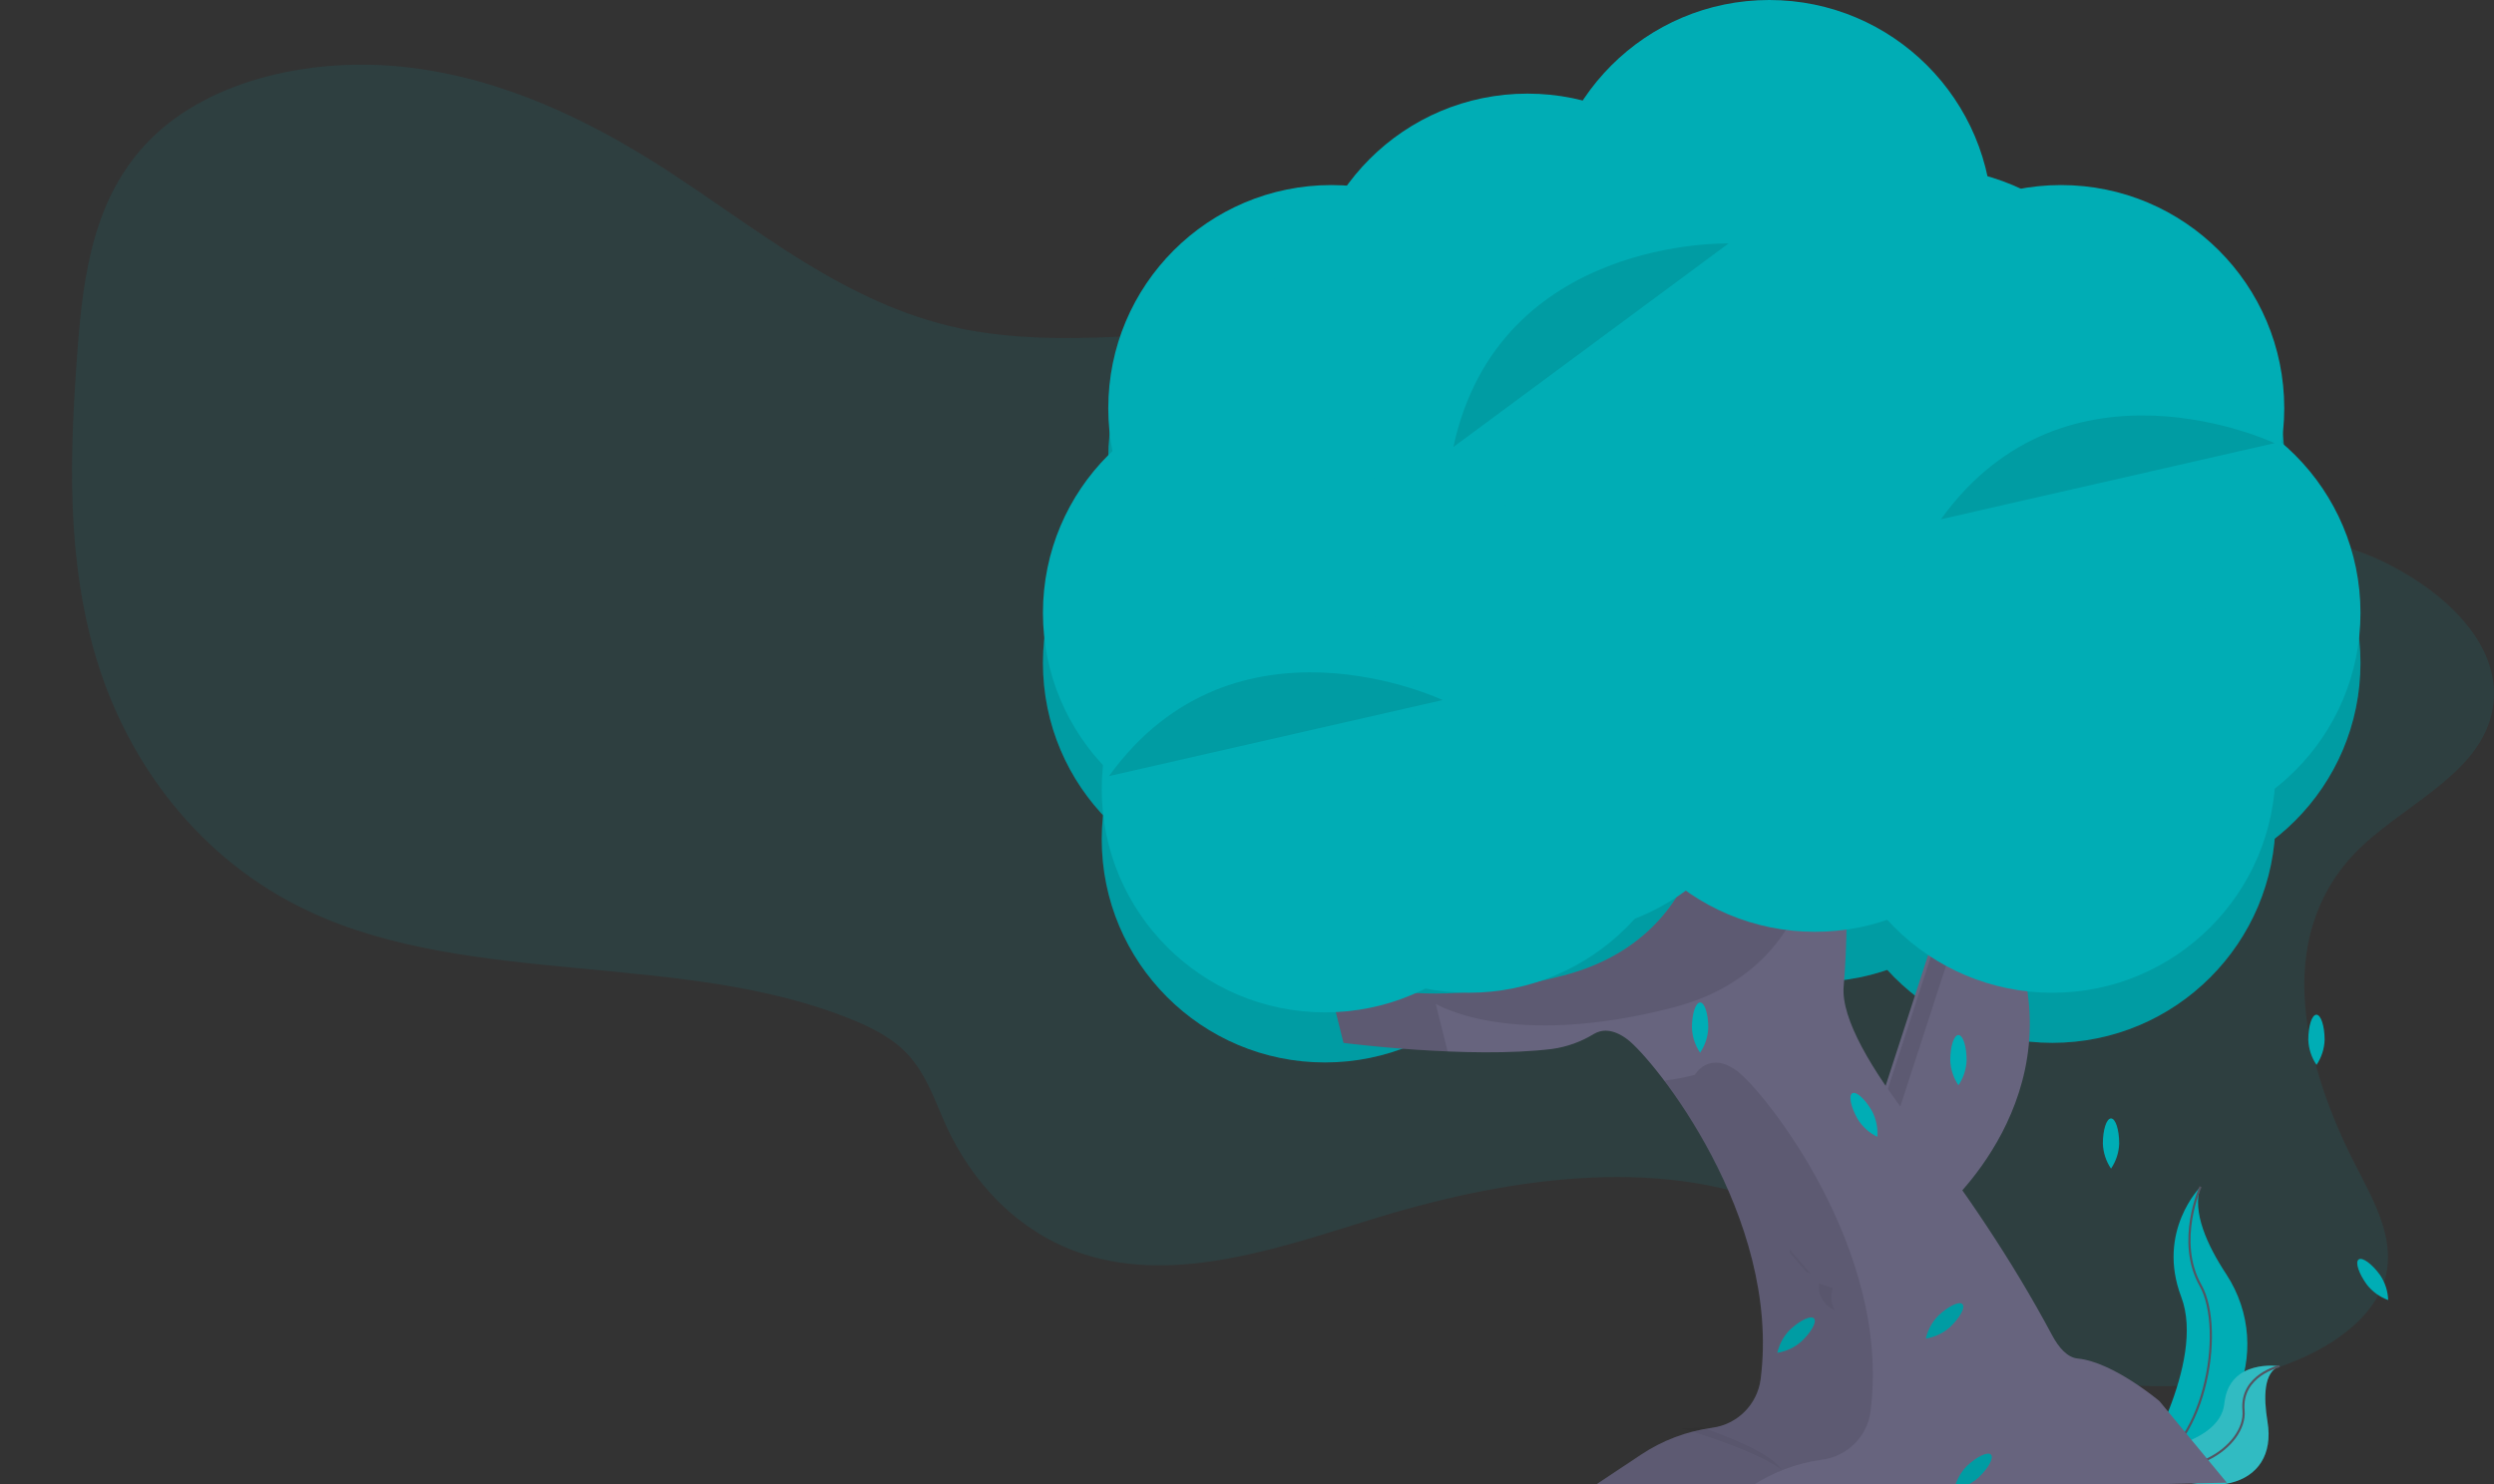 <svg id="evUtMlqiFfX1"
        xmlns="http://www.w3.org/2000/svg"
        xmlns:xlink="http://www.w3.org/1999/xlink"
        viewBox="0 0 1142.23 680"
        shape-rendering="geometricPrecision"
        text-rendering="geometricPrecision">
    <rect x="0" y="0" width="1142.23" height="680" fill="#333333" stroke="none"/>
    <path d="M1169.87,387.2c-6.95,28.15-42.63,42.26-62.62,63.26-37.67,39.58-23,97.38.9,143.67c8,15.5,17.08,31.91,13.69,48.53-4.13,20.33-26.08,35.19-49.13,43.07-42,14.35-92.3,10.93-130.91-8.92-33.36-17.15-57.26-45-91.19-61.42-56.79-27.39-129.07-17-190.74,1.83-43.62,13.35-91.32,30.72-134.67,16.78-30.5-9.82-51.59-33.72-63.08-59-5.54-12.23-9.57-25.47-20.16-35.16-6.3-5.77-14.52-9.86-22.93-13.3-76.88-31.5-174-14.63-248.63-49.57-50.42-23.59-82.71-68.09-97-114.5s-12.63-95.07-9-142.87c2.58-34,7.21-70.22,33.47-96.44c27.78-27.73,75.45-38,118.55-32.77s82.15,24.06,116.52,46.18c43,27.66,82.78,62.09,135.51,73.29c35.91,7.63,73.68,3.45,110.72,2c61.92-2.41,123.86,3,185.43,8.84c30,2.87,60.1,5.88,89.84,10.24q10,1.46,20,3.15c3.34.57,6.68,1.16,10,1.77c2.6.47,5.19,1,7.78,1.47q6.13,1.19,12.22,2.5c11.66,2.5,23.21,5.33,34.64,8.55c39.74,11.21,71.6,31.57,109.13,45.79c24.46,9.27,51.13,11.83,74.29,23.63c28.5,14.49,54.68,39.8,47.37,69.4Z" transform="translate(-28.88-59.45)" opacity="0.1" fill="#00adb5"/>
    <circle r="102.23" transform="translate(939.95 375.52)" fill="#00adb5"/><circle r="102.23" transform="translate(831.23 347.59)" fill="#00adb5"/><circle r="102.23" transform="translate(711.55 348.59)" fill="#00adb5"/><circle r="102.23" transform="translate(672.65 375.52)" fill="#00adb5"/><circle r="102.23" transform="translate(606.82 384.5)" fill="#00adb5"/><circle r="102.23" transform="translate(579.89 303.71)" fill="#00adb5"/><circle r="102.23" transform="translate(609.81 209.95)" fill="#00adb5"/><circle r="102.23" transform="translate(666.66 209.95)" fill="#00adb5"/><circle r="102.23" transform="translate(699.58 168.06)" fill="#00adb5"/><circle r="102.23" transform="translate(783.36 213.94)" fill="#00adb5"/><circle r="102.23" transform="translate(978.85 303.71)" fill="#00adb5"/><circle r="102.23" transform="translate(920 252.84)" fill="#00adb5"/><circle r="102.23" transform="translate(882.1 201.97)" fill="#00adb5"/><circle r="102.23" transform="translate(810.29 125.17)" fill="#00adb5"/><circle r="102.23" transform="translate(943.94 209.95)" fill="#00adb5"/>
    <g opacity="0.1">
    <circle r="102.23" transform="translate(939.95 375.52)"/><circle r="102.23" transform="translate(831.23 347.59)"/><circle r="102.23" transform="translate(711.55 348.59)"/><circle r="102.23" transform="translate(672.65 375.52)"/><circle r="102.23" transform="translate(606.82 384.5)"/><circle r="102.23" transform="translate(579.89 303.71)"/><circle r="102.23" transform="translate(609.81 209.95)"/><circle r="102.23" transform="translate(666.66 209.95)"/><circle r="102.23" transform="translate(699.58 168.06)"/><circle r="102.23" transform="translate(783.36 213.94)"/><circle r="102.23" transform="translate(978.85 303.71)"/><circle r="102.23" transform="translate(920 252.84)"/><circle r="102.23" transform="translate(882.1 201.97)"/><circle r="102.23" transform="translate(810.29 125.17)"/><circle r="102.23" transform="translate(943.94 209.95)"/>
    </g>
    <path d="M918.34,614.12c0,0,62.5-52.53,31.58-127.33L919,475.21L885.45,578.5Z" transform="translate(-28.88-59.45)" fill="#67647e"/>
    <path d="M921.67,471.65l7.4,2.77-32.94,101.41l28.74,31.12c-2.38,2.37-3.86,3.61-3.86,3.61l-32.9-35.62Z" transform="translate(-28.88-59.45)" opacity="0.1"/>
    <path d="M1036.72,603.1c0,0-20.33,20.33-8.85,50.5s-19.67,80.33-19.67,80.33l1-.16c41.75-7.37,62.5-55.12,39.28-90.6-8.68-13.17-15.77-28.65-11.76-40.07Z" transform="translate(-28.88-59.45)" fill="#00adb5"/>
    <path d="M1036.72,603.1c0,0-11.48,24.92,0,45.25s2,77.38-28.53,85.58" transform="translate(-28.88-59.45)" fill="none" stroke="#535461" stroke-miterlimit="10"/>
    <path d="M1072.93,685.33c0,0-23.2-3.69-25.31,17.1s-44.62,23.67-44.62,23.67l.8.53c35.09,23,68.63,14.67,63.57-15.91-1.87-11.37-1.72-22.79,5.56-25.39Z" transform="translate(-28.88-59.45)" fill="#00adb5"/>
    <path d="M1072.93,685.33c0,0-23.2-3.69-25.31,17.1s-44.62,23.67-44.62,23.67l.8.53c35.09,23,68.63,14.67,63.57-15.91-1.87-11.37-1.72-22.79,5.56-25.39Z" transform="translate(-28.88-59.45)" opacity="0.2" fill="#f5f5f5"/>
    <path d="M1072.93,685.33c0,0-18,4-16.53,20.33s-26.74,36-53.39,20.44" transform="translate(-28.88-59.45)" fill="none" stroke="#535461" stroke-miterlimit="10"/>
    <path d="M636.08,504.71l8.12,32.5c0,0,57.37,7.48,95.62,2.78c6.762-.959,13.253-3.301,19.07-6.88c3.23-1.91,8.33-2.74,15.3,2.48c11.94,9,70.54,81,61.05,155.7-1.515,11.572-10.603,20.689-22.17,22.24v0c-11.686,1.593-22.857,5.819-32.67,12.36l-29,19.31l297.35-6.5-30.87-37.37c0,0-21.12-17.87-37.37-19.5-4.74-.47-8.65-4.82-11.81-10.73-18.51-34.65-40.65-67.23-64.65-98.34-17.48-22.66-32.15-46.54-30.78-61.54c3.25-35.75,0-94.24,0-94.24l-61.74-8.12c0,0,8.12,78-66.62,97.49s-108.83-1.64-108.83-1.64Z" transform="translate(-28.88-59.45)" fill="#67647e"/>
    <g opacity="0.1">
    <path d="M686.45,519.34c0,0,34.12,21.12,108.87,1.62s66.62-97.49,66.62-97.49L873.69,425c-.22-5-.39-8-.39-8l-61.74-8.12c0,0,8.12,78-66.62,97.49s-108.87-1.62-108.87-1.62l8.12,32.5c0,0,21.92,2.86,47.7,3.93Z" transform="translate(-28.88-59.45)"/>
    <path d="M830.77,740.51c9.813-6.541,20.984-10.767,32.67-12.36v0c11.541-1.533,20.622-10.61,22.16-22.15c9.54-74.7-49.09-146.83-61-155.79-13-9.75-19.5,1.62-19.5,1.62-4.601,1.207-9.278,2.099-14,2.67c21.06,28,51.19,81.71,44.14,136.87-1.538,11.54-10.619,20.617-22.16,22.15v0c-11.686,1.593-22.857,5.819-32.67,12.36l-29,19.31l74.76-1.63Z" transform="translate(-28.88-59.45)"/>
    </g>
    <path d="M1093.54,535.8c-.128,4.11-1.414,8.099-3.71,11.51-2.314-3.398-3.621-7.381-3.77-11.49c0-6.35,1.64-11.5,3.71-11.51s3.75,5.14,3.77,11.49Z" transform="translate(-28.88-59.45)" fill="#00adb5"/>
    <path d="M811.25,530.22c-.138,4.109-1.435,8.096-3.74,11.5-2.305-3.404-3.602-7.391-3.74-11.5c0-6.35,1.67-11.5,3.74-11.5s3.74,5.15,3.74,11.5Z" transform="translate(-28.88-59.45)" fill="#00adb5"/>
    <path d="M1118.91,643.54c2.305,3.404,3.602,7.391,3.74,11.5-3.867-1.397-7.261-3.858-9.79-7.1-3.74-5.14-5.41-10.29-3.74-11.5s6.06,1.97,9.79,7.1Z" transform="translate(-28.88-59.45)" fill="#00adb5"/>
    <path d="M999.45,583.33c-.138,4.109-1.435,8.096-3.74,11.5-2.305-3.404-3.602-7.391-3.74-11.5c0-6.35,1.67-11.5,3.74-11.5s3.74,5.17,3.74,11.5Z" transform="translate(-28.88-59.45)" fill="#00adb5"/>
    <path d="M929.57,545.13c-.138,4.109-1.435,8.096-3.74,11.5-2.305-3.404-3.602-7.391-3.74-11.5c0-6.35,1.67-11.5,3.74-11.5s3.74,5.15,3.74,11.5Z" transform="translate(-28.88-59.45)" fill="#00adb5"/>
    <path d="M886.22,568.42c1.923,3.635,2.779,7.739,2.47,11.84-3.707-1.802-6.827-4.618-9-8.12-3.16-5.51-4.26-10.81-2.47-11.84s5.85,2.61,9,8.12Z" transform="translate(-28.88-59.45)" fill="#00adb5"/>
    <path d="M853.83,674.06c-3.093,2.711-6.889,4.493-10.95,5.14.907-4.009,2.928-7.68,5.83-10.59c4.63-4.34,9.54-6.64,10.95-5.14s-1.2,6.25-5.83,10.59Z" transform="translate(-28.88-59.45)" fill="#00adb5"/>
    <path d="M853.83,674.06c-3.093,2.711-6.889,4.493-10.95,5.14.907-4.009,2.928-7.68,5.83-10.59c4.63-4.34,9.54-6.64,10.95-5.14s-1.2,6.25-5.83,10.59Z" transform="translate(-28.88-59.45)" opacity="0.1"/>
    <path d="M921.84,667.54c-3.093,2.711-6.889,4.493-10.95,5.14.907-4.009,2.928-7.68,5.83-10.59c4.63-4.34,9.54-6.64,10.95-5.14s-1.2,6.24-5.83,10.59Z" transform="translate(-28.88-59.45)" fill="#00adb5"/>
    <path d="M921.84,667.54c-3.093,2.711-6.889,4.493-10.95,5.14.907-4.009,2.928-7.68,5.83-10.59c4.63-4.34,9.54-6.64,10.95-5.14s-1.2,6.24-5.83,10.59Z" transform="translate(-28.88-59.45)" opacity="0.1"/>
    <path d="M934.88,736.48c-3.093,2.711-6.889,4.493-10.95,5.14.905-4.02,2.93-7.703,5.84-10.62c4.63-4.34,9.54-6.64,10.95-5.14s-1.2,6.27-5.84,10.62Z" transform="translate(-28.88-59.45)" fill="#00adb5"/>
    <path d="M934.88,736.48c-3.093,2.711-6.889,4.493-10.95,5.14.905-4.02,2.93-7.703,5.84-10.62c4.63-4.34,9.54-6.64,10.95-5.14s-1.2,6.27-5.84,10.62Z" transform="translate(-28.88-59.45)" opacity="0.1"/>
    <circle r="102.23" transform="translate(939.95 352.58)" fill="#00adb5"/><circle r="102.23" transform="translate(831.23 324.65)" fill="#00adb5"/><circle r="102.23" transform="translate(711.55 325.65)" fill="#00adb5"/><circle r="102.23" transform="translate(672.65 352.58)" fill="#00adb5"/><circle r="102.23" transform="translate(606.82 361.56)" fill="#00adb5"/><circle r="102.23" transform="translate(579.89 280.77)" fill="#00adb5"/><circle r="102.23" transform="translate(609.81 187.01)" fill="#00adb5"/><circle r="102.23" transform="translate(666.66 187.01)" fill="#00adb5"/><circle r="102.23" transform="translate(699.58 145.12)" fill="#00adb5"/><circle r="102.23" transform="translate(783.36 191)" fill="#00adb5"/><circle r="102.23" transform="translate(978.85 280.77)" fill="#00adb5"/><circle r="102.23" transform="translate(920 229.9)" fill="#00adb5"/><circle r="102.23" transform="translate(882.1 179.03)" fill="#00adb5"/><circle r="102.23" transform="translate(810.29 102.23)" fill="#00adb5"/><circle r="102.23" transform="translate(943.94 187.01)" fill="#00adb5"/>
    <path d="M1070.61,262.47c0,0-95.21-45.15-152.82,34.87" transform="translate(-28.88-59.45)" opacity="0.1"/>
    <path d="M820.53,171c0,0-105.32-3.18-126,93.22" transform="translate(-28.88-59.45)" opacity="0.1"/>
    <path d="M689.61,380.16c0,0-95.21-45.16-152.82,34.84" transform="translate(-28.88-59.45)" opacity="0.1"/>
    <g opacity="0.05">
    <path d="M858.09,642.86l-1.71-.57-7.88-9.09c.154-.431.172-.899.05-1.34Z" transform="translate(-28.88-59.45)"/>
    <path d="M869.07,659.7c-4.568-1.947-7.433-6.541-7.17-11.5c0-.31,0-.6,0-.88l.16.19l6.26,2.09c-.494,1.213-.746,2.51-.74,3.82-.063,2.188.451,4.354,1.49,6.28Z" transform="translate(-28.88-59.45)"/>
    <path d="M808.2,713.36c13.08,4.55,30.79,11.72,36.18,18.69l.4.5c-14.33-9.83-45.8-18.77-45.8-18.77c3.079.035,6.157-.106,9.22-.42Z" transform="translate(-28.88-59.45)"/>
    </g>
</svg>